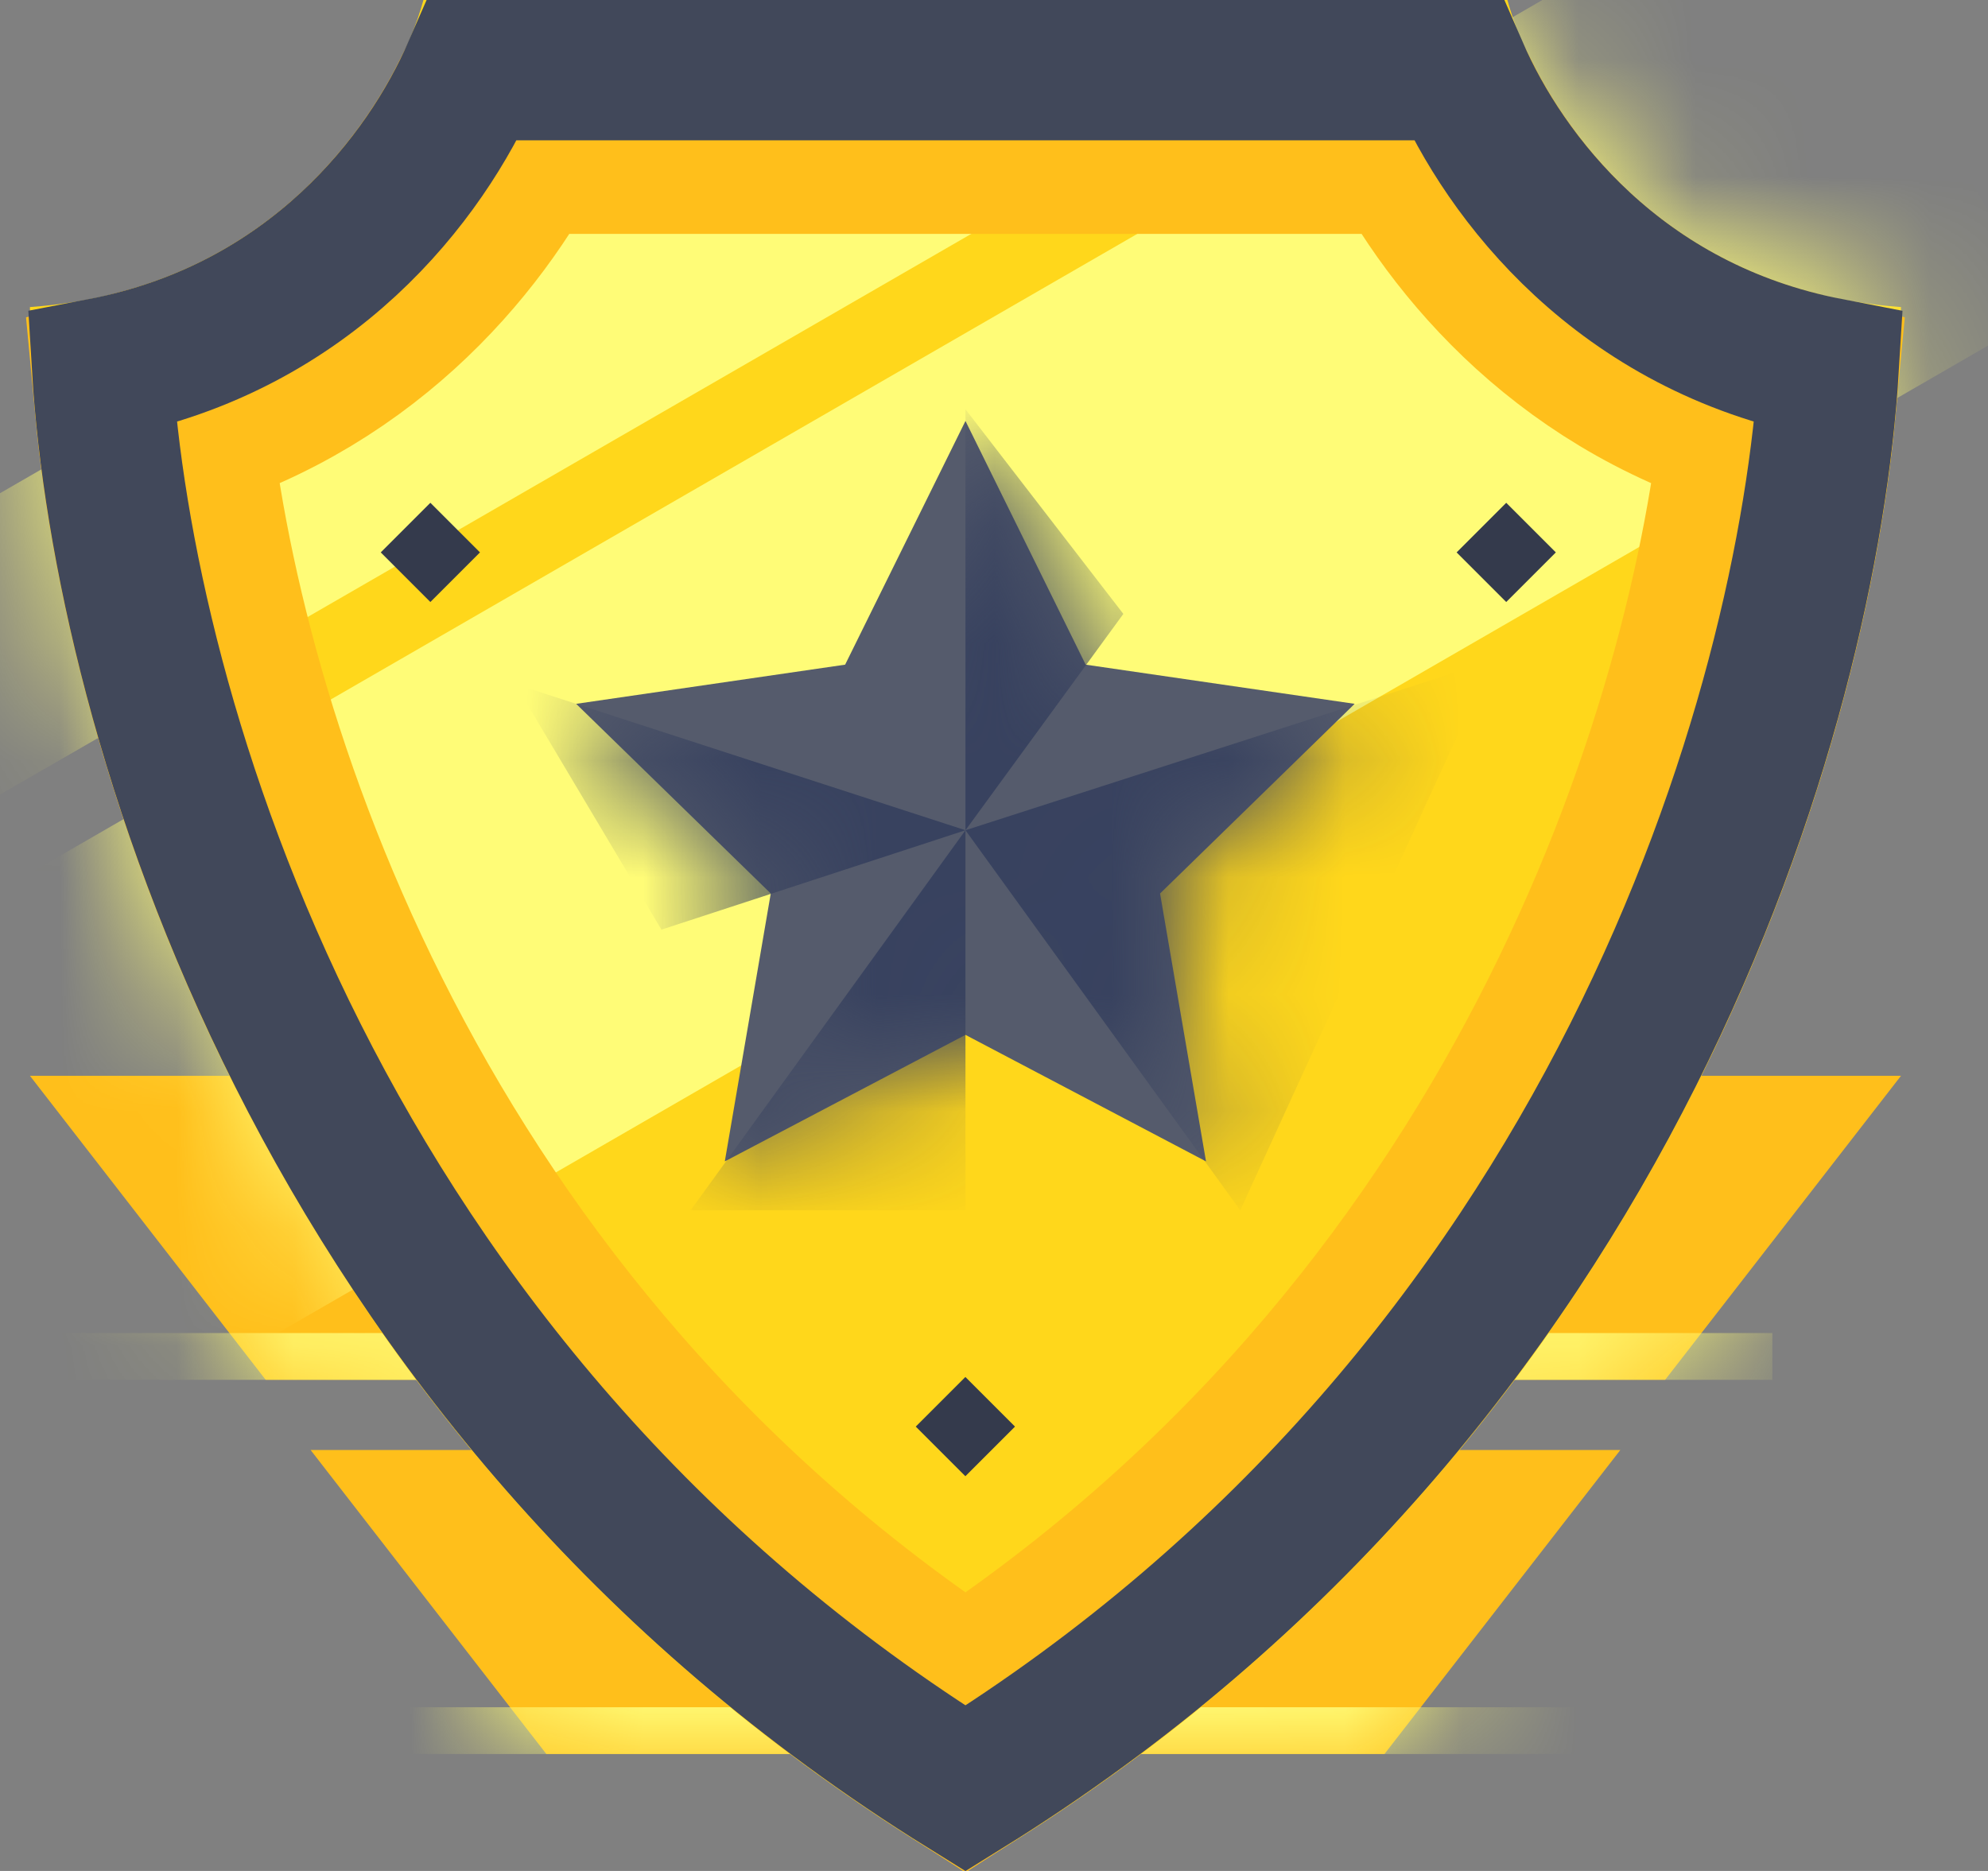 <svg width="17" height="16" viewBox="0 0 17 16" fill="none" xmlns="http://www.w3.org/2000/svg">
<rect x="0" y="0" width="17" height="16" fill="#808080" stroke="none"/>
<path d="M10.056 9.2H16.256L14.239 11.8H10.056V9.2Z" fill="#FFBF1B"/>
<path d="M6.456 9.2H0.256L2.272 11.8H6.456V9.2Z" fill="#FFBF1B"/>
<path d="M7.656 12.4H13.856L11.839 15H7.656V12.4Z" fill="#FFBF1B"/>
<path d="M8.856 12.4H2.656L4.672 15H8.856V12.4Z" fill="#FFBF1B"/>
<mask id="mask0_473_8942" style="mask-type:alpha" maskUnits="userSpaceOnUse" x="0" y="9" width="17" height="6">
<path d="M0.256 9.2H6.456V11.8H2.272L0.256 9.2Z" fill="#FFFC77"/>
<path d="M16.256 9.2H10.056V11.8H14.239L16.256 9.2Z" fill="#FFFC77"/>
<path d="M13.856 12.4L11.839 15H4.672L2.656 12.4H13.856Z" fill="#FFFC77"/>
</mask>
<g mask="url(#mask0_473_8942)">
<rect x="0.056" y="11.4" width="15.1" height="0.4" fill="#FFFC77"/>
<rect x="0.056" y="14.6" width="15.1" height="0.4" fill="#FFFC77"/>
</g>
<path d="M3.621 0C3.401 0.811 2.418 2.471 0.256 2.626C0.256 5.512 1.856 12.226 8.256 16C14.656 12.226 16.256 5.512 16.256 2.626C14.093 2.471 13.111 0.811 12.89 0H3.621Z" fill="#FFD71B"/>
<mask id="mask1_473_8942" style="mask-type:alpha" maskUnits="userSpaceOnUse" x="0" y="0" width="17" height="16">
<path d="M3.621 0C3.401 0.811 2.418 2.471 0.256 2.626C0.256 5.512 1.856 12.226 8.256 16C14.656 12.226 16.256 5.512 16.256 2.626C14.093 2.471 13.111 0.811 12.89 0H3.621Z" fill="#FFD71B"/>
</mask>
<g mask="url(#mask1_473_8942)">
<rect x="15.268" y="-1.2" width="4.465" height="19.645" transform="rotate(60 15.268 -1.2)" fill="#FFFC77"/>
<rect x="13.368" y="-3.5" width="2.232" height="19.645" transform="rotate(60 13.368 -3.5)" fill="#FFFC77"/>
</g>
<path d="M12.219 1C12.684 1.917 13.628 3.035 15.214 3.461C14.944 6.34 13.3 11.581 8.256 14.824C3.212 11.581 1.567 6.34 1.297 3.461C2.883 3.035 3.827 1.917 4.293 1H12.219Z" stroke="#FFBF1B" stroke-width="2"/>
<path d="M12.471 0.6C12.871 1.521 13.849 2.801 15.638 3.147C15.46 6.07 13.81 11.849 8.256 15.295C2.701 11.849 1.05 6.07 0.873 3.147C2.662 2.802 3.64 1.521 4.041 0.6H12.471Z" stroke="#41485A" stroke-width="1.2"/>
<path d="M8.256 3.6L9.284 5.684L11.584 6.019L9.92 7.641L10.313 9.932L8.256 8.85L6.198 9.932L6.591 7.641L4.927 6.019L7.227 5.684L8.256 3.6Z" fill="#555B6C"/>
<mask id="mask2_473_8942" style="mask-type:alpha" maskUnits="userSpaceOnUse" x="4" y="3" width="8" height="7">
<path d="M8.256 3.6L9.284 5.684L11.584 6.019L9.92 7.641L10.313 9.932L8.256 8.85L6.198 9.932L6.591 7.641L4.927 6.019L7.227 5.684L8.256 3.6Z" fill="#343A4C"/>
</mask>
<g mask="url(#mask2_473_8942)">
<path d="M8.256 7.1V3.5L9.606 5.25L8.256 7.1Z" fill="#38425F"/>
<path d="M8.256 7.1L12.756 5.65L10.606 10.35L8.256 7.1Z" fill="#38425F"/>
<path d="M8.256 7.1L5.906 10.35H8.256V7.1Z" fill="#38425F"/>
<path d="M8.256 7.1L4.406 5.85L5.656 7.95L8.256 7.1Z" fill="#38425F"/>
</g>
<rect x="7.831" y="12.2" width="0.6" height="0.6" transform="rotate(-45 7.831 12.2)" fill="#343A4C"/>
<rect x="3.256" y="4.724" width="0.6" height="0.6" transform="rotate(-45 3.256 4.724)" fill="#343A4C"/>
<rect x="12.456" y="4.724" width="0.6" height="0.6" transform="rotate(-45 12.456 4.724)" fill="#343A4C"/>
</svg>
